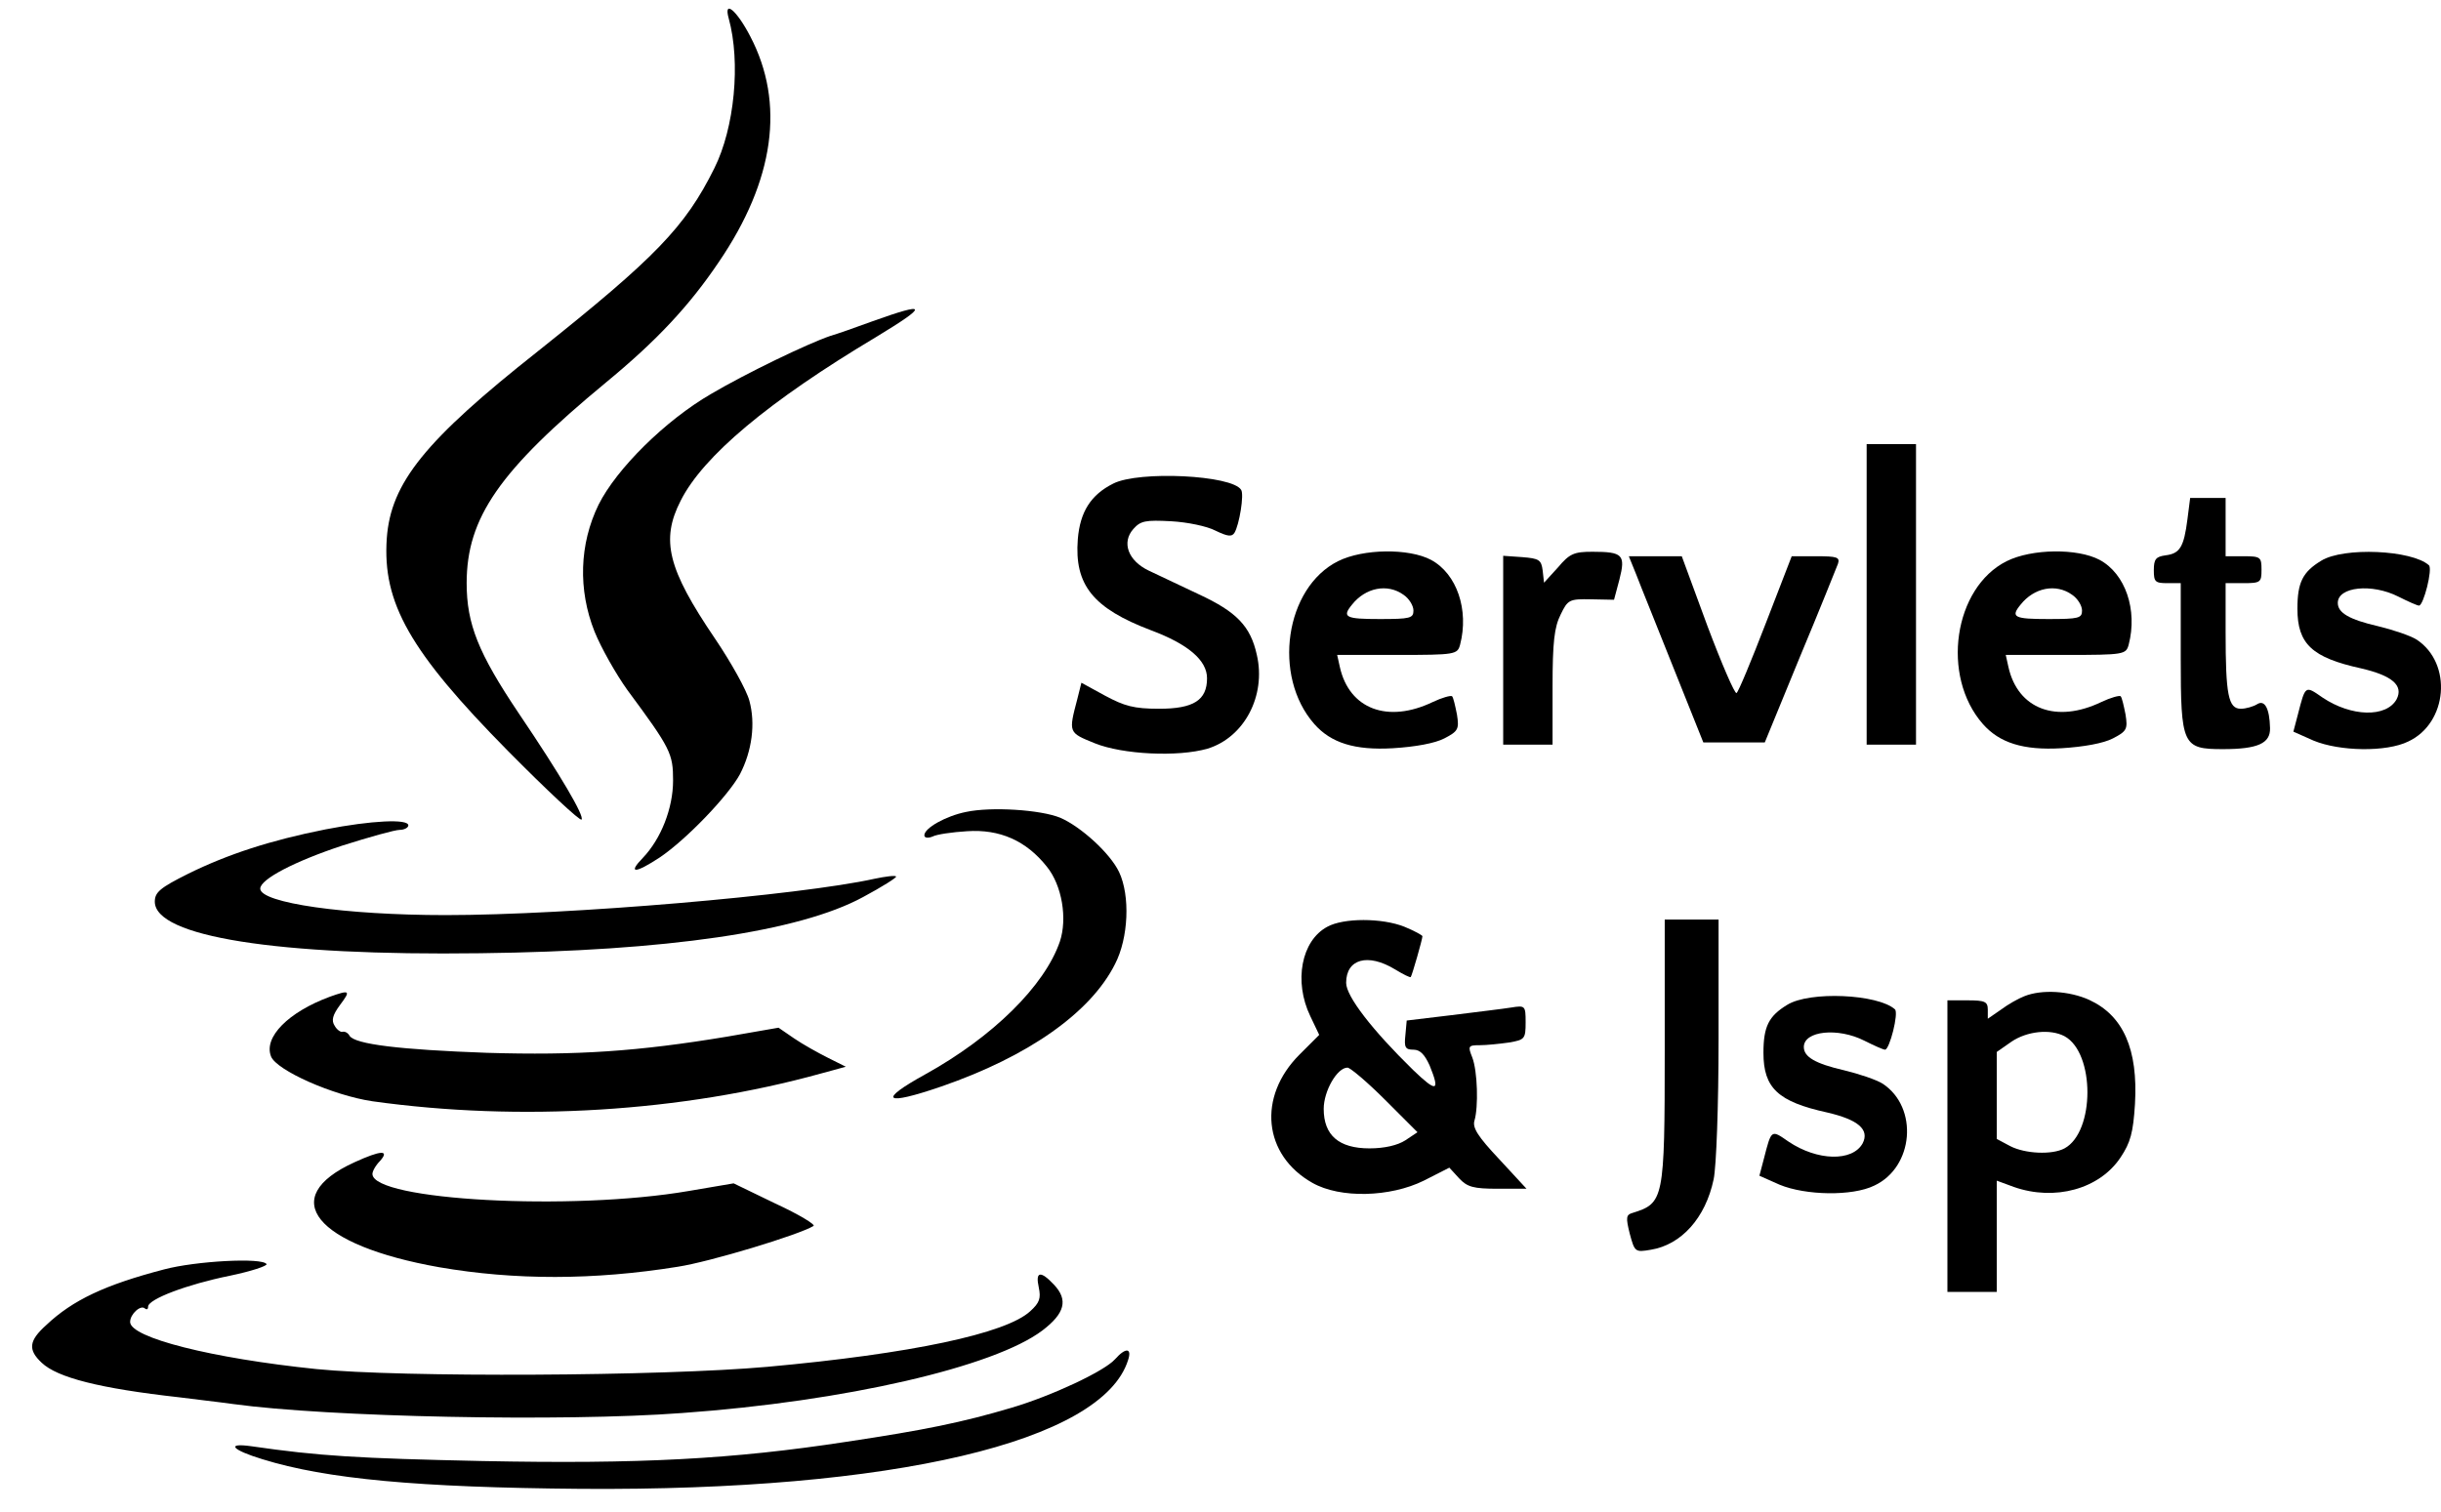 <?xml version="1.0" standalone="no"?>
<!DOCTYPE svg PUBLIC "-//W3C//DTD SVG 20010904//EN"
 "http://www.w3.org/TR/2001/REC-SVG-20010904/DTD/svg10.dtd">
<svg version="1.0" xmlns="http://www.w3.org/2000/svg"
 width="544pt" height="337pt" viewBox="0 0 544 337"
 preserveAspectRatio="xMidYMid meet">

<g transform="translate(0,337) scale(0.1,-0.1)"
fill="#000000" stroke="none">
<path d="M1624 3329 c27 -98 13 -244 -32 -334 -65 -131 -131 -199 -392 -407
-253 -200 -329 -294 -338 -418 -10 -144 51 -252 270 -474 87 -88 161 -157 164
-153 7 7 -46 98 -140 237 -90 134 -116 199 -116 290 0 146 73 251 310 447 113
93 186 171 252 269 124 182 148 354 70 503 -30 58 -60 83 -48 40z"/>
<path d="M1945 2654 c-38 -14 -81 -29 -95 -33 -50 -17 -187 -83 -265 -129
-102 -59 -211 -167 -251 -247 -43 -88 -46 -190 -9 -283 15 -37 48 -95 73 -130
97 -131 102 -142 102 -202 0 -62 -27 -130 -67 -172 -35 -36 -18 -36 38 1 59
40 152 137 178 185 27 52 35 113 21 164 -6 23 -41 86 -77 139 -105 155 -121
219 -76 307 50 99 195 221 436 365 117 71 115 79 -8 35z"/>
<path d="M4160 2045 l0 -335 55 0 55 0 0 335 0 335 -55 0 -55 0 0 -335z"/>
<path d="M2481 2292 c-50 -25 -74 -63 -79 -124 -8 -102 34 -154 163 -203 83
-31 125 -67 125 -107 0 -49 -30 -68 -107 -68 -56 0 -77 6 -120 29 l-53 29 -9
-36 c-20 -76 -20 -75 39 -99 62 -25 185 -31 251 -12 82 25 131 118 110 209
-14 64 -45 96 -129 135 -42 20 -93 44 -112 53 -46 22 -61 63 -34 93 16 18 27
20 84 17 36 -2 80 -11 99 -21 27 -13 36 -14 42 -5 11 18 22 86 15 96 -20 33
-228 43 -285 14z"/>
<path d="M4875 2213 c-8 -63 -17 -77 -49 -81 -21 -3 -26 -8 -26 -33 0 -26 3
-29 30 -29 l30 0 0 -165 c0 -197 4 -205 94 -205 78 0 106 13 105 47 -1 44 -12
64 -29 53 -8 -5 -25 -10 -36 -10 -28 0 -34 31 -34 171 l0 109 40 0 c38 0 40 2
40 30 0 28 -2 30 -40 30 l-40 0 0 65 0 65 -39 0 -40 0 -6 -47z"/>
<path d="M2982 2119 c-118 -59 -147 -256 -53 -363 37 -42 90 -59 175 -54 50 3
94 11 115 22 31 16 33 21 28 53 -4 20 -8 38 -11 41 -3 2 -22 -3 -43 -13 -100
-48 -186 -16 -207 78 l-6 27 134 0 c130 0 134 1 140 23 20 77 -7 158 -65 189
-49 26 -151 25 -207 -3z m146 -75 c12 -8 22 -24 22 -35 0 -17 -7 -19 -75 -19
-76 0 -85 4 -62 32 30 38 79 48 115 22z"/>
<path d="M3472 2105 l-31 -34 -3 27 c-3 24 -8 27 -45 30 l-43 3 0 -210 0 -211
55 0 55 0 0 128 c0 101 4 134 18 162 16 33 19 35 68 34 l51 -1 12 45 c14 55 8
62 -60 62 -41 0 -51 -4 -77 -35z"/>
<path d="M4472 2119 c-118 -59 -147 -256 -53 -363 37 -42 90 -59 175 -54 50 3
94 11 115 22 31 16 33 21 28 53 -4 20 -8 38 -11 41 -3 2 -22 -3 -43 -13 -100
-48 -186 -16 -207 78 l-6 27 134 0 c130 0 134 1 140 23 20 77 -7 158 -65 189
-49 26 -151 25 -207 -3z m146 -75 c12 -8 22 -24 22 -35 0 -17 -7 -19 -75 -19
-76 0 -85 4 -62 32 30 38 79 48 115 22z"/>
<path d="M5173 2120 c-41 -25 -53 -48 -53 -107 0 -79 33 -109 142 -133 69 -16
95 -38 79 -69 -23 -41 -101 -39 -165 4 -39 27 -38 28 -55 -38 l-10 -38 45 -20
c58 -24 162 -26 211 -2 88 41 99 174 19 227 -14 9 -53 22 -86 30 -65 15 -90
30 -90 52 0 36 76 44 135 14 22 -11 42 -20 46 -20 10 0 31 82 22 90 -38 34
-190 41 -240 10z"/>
<path d="M3647 2088 c9 -24 47 -117 83 -208 l66 -165 69 0 68 0 78 190 c44
105 81 198 85 208 5 15 -2 17 -49 17 l-54 0 -58 -150 c-32 -83 -61 -153 -65
-155 -4 -2 -33 65 -65 150 l-57 155 -59 0 -59 0 17 -42z"/>
<path d="M2153 1560 c-45 -9 -93 -36 -93 -52 0 -6 8 -7 18 -3 9 5 44 10 77 12
73 5 132 -21 178 -79 34 -42 46 -116 29 -167 -34 -99 -150 -213 -300 -296
-107 -59 -92 -71 36 -27 194 67 333 165 387 273 30 58 34 152 9 205 -20 42
-85 101 -131 121 -44 18 -154 25 -210 13z"/>
<path d="M725 1521 c-121 -24 -217 -55 -306 -99 -62 -31 -74 -41 -74 -62 0
-78 272 -121 725 -115 416 5 711 48 853 125 43 23 76 44 74 46 -2 3 -24 0 -48
-5 -167 -37 -682 -81 -956 -81 -223 0 -413 27 -413 59 0 21 77 61 183 96 60
19 117 35 128 35 10 0 19 5 19 10 0 15 -82 11 -185 -9z"/>
<path d="M2958 1304 c-58 -31 -75 -122 -38 -199 l20 -42 -44 -44 c-94 -94 -81
-224 29 -286 62 -35 173 -32 248 5 l57 29 22 -24 c18 -19 31 -23 86 -23 l64 0
-61 66 c-47 50 -60 70 -55 86 9 30 7 110 -5 141 -10 25 -9 27 17 27 15 0 44 3
65 6 35 6 37 8 37 45 0 37 -1 38 -32 33 -18 -3 -78 -10 -133 -17 l-100 -12 -3
-33 c-3 -27 0 -32 18 -32 15 0 25 -11 36 -35 24 -59 16 -61 -37 -10 -91 89
-149 164 -149 194 0 53 48 67 109 30 18 -11 34 -19 35 -17 3 4 26 84 26 91 0
2 -18 12 -40 21 -50 20 -136 20 -172 0z m129 -386 l72 -72 -27 -18 c-17 -11
-46 -18 -80 -18 -68 0 -102 29 -102 88 0 40 30 92 53 92 6 0 44 -32 84 -72z"/>
<path d="M3710 1028 c0 -334 -2 -340 -72 -362 -14 -4 -15 -10 -6 -46 11 -41
12 -42 47 -36 68 11 122 71 140 157 6 28 11 164 11 314 l0 265 -60 0 -60 0 0
-292z"/>
<path d="M735 1148 c-92 -34 -148 -90 -131 -133 12 -31 138 -87 226 -100 329
-46 690 -24 1000 62 l55 15 -40 20 c-22 11 -56 30 -75 43 l-35 24 -115 -20
c-199 -33 -334 -42 -535 -36 -194 7 -294 19 -306 38 -3 6 -10 10 -15 9 -4 -2
-13 4 -18 13 -8 12 -5 24 12 47 24 32 22 34 -23 18z"/>
<path d="M4511 1149 c-13 -5 -36 -18 -52 -30 l-29 -20 0 20 c0 18 -6 21 -45
21 l-45 0 0 -325 0 -325 55 0 55 0 0 124 0 124 38 -14 c91 -32 191 -5 238 66
22 33 28 55 32 119 7 122 -26 197 -102 232 -44 20 -106 24 -145 8z m90 -89
c68 -37 68 -213 0 -250 -28 -15 -88 -12 -121 5 l-30 16 0 97 0 97 33 23 c34
23 86 29 118 12z"/>
<path d="M3983 1130 c-41 -25 -53 -48 -53 -107 0 -79 33 -109 142 -133 69 -16
95 -38 79 -69 -23 -41 -101 -39 -165 4 -39 27 -38 28 -55 -38 l-10 -38 45 -20
c58 -24 162 -26 211 -2 88 41 99 174 19 227 -14 9 -53 22 -86 30 -65 15 -90
30 -90 52 0 36 76 44 135 14 22 -11 42 -20 46 -20 10 0 31 82 22 90 -38 34
-190 41 -240 10z"/>
<path d="M790 779 c-174 -79 -88 -185 189 -234 168 -29 344 -29 531 1 72 11
270 71 303 91 5 3 -33 26 -85 50 l-93 45 -100 -17 c-261 -45 -705 -21 -705 38
0 6 7 19 17 29 22 25 2 24 -57 -3z"/>
<path d="M365 540 c-130 -34 -203 -68 -262 -124 -39 -35 -41 -55 -10 -84 35
-33 128 -57 307 -77 30 -4 84 -10 120 -15 211 -29 733 -40 1000 -20 364 26
696 103 803 184 50 38 58 68 26 102 -30 32 -42 30 -34 -6 5 -24 2 -34 -19 -53
-54 -50 -266 -95 -586 -124 -235 -21 -816 -24 -1005 -5 -233 24 -415 70 -415
105 0 18 24 39 33 30 4 -3 7 -2 7 4 0 17 88 50 182 69 48 10 84 22 82 26 -9
15 -158 7 -229 -12z"/>
<path d="M2485 340 c-24 -27 -142 -82 -230 -108 -111 -33 -195 -50 -368 -76
-254 -39 -462 -50 -812 -43 -278 6 -363 11 -515 33 -57 8 -44 -8 25 -29 142
-44 346 -63 710 -66 695 -5 1162 105 1219 287 9 27 -5 29 -29 2z"/>
</g>
</svg>
